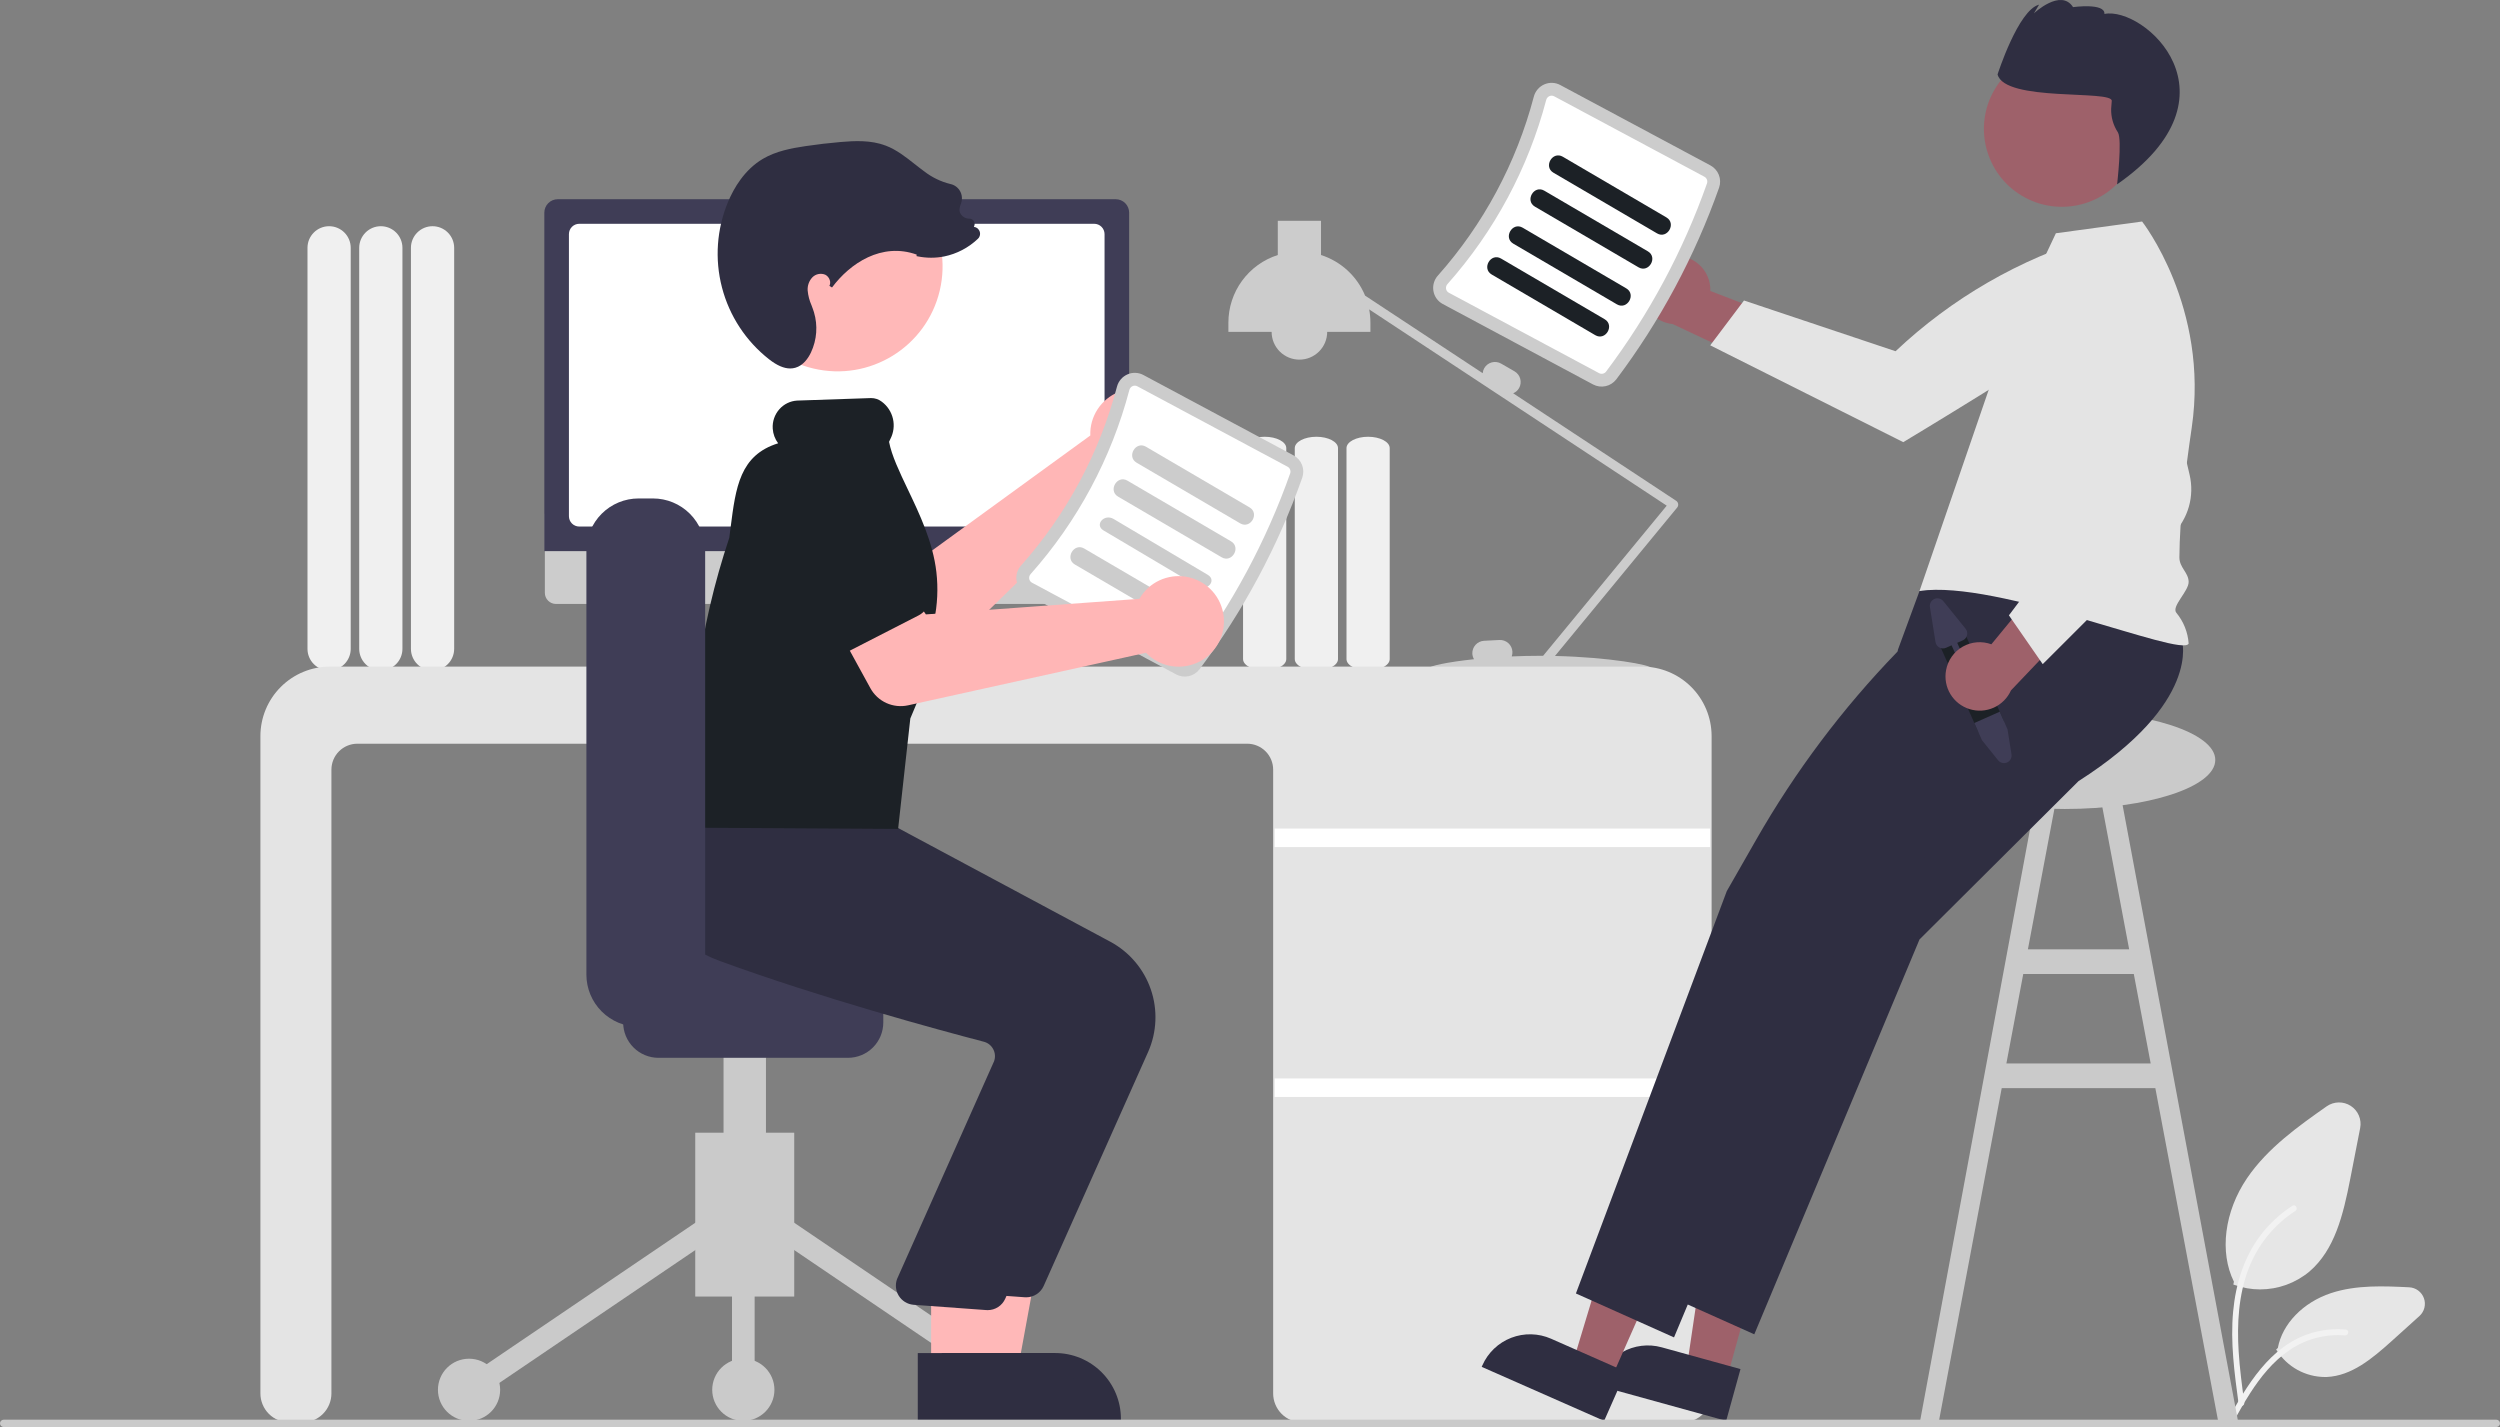 <svg width="233" height="133" viewBox="0 0 233 133" fill="none" xmlns="http://www.w3.org/2000/svg">
<rect x="0" y="0" width="233" height="133" fill="#808080" stroke="none"/>
<g clip-path="url(#clip0_235_441)">
<path d="M38.299 60.473V23.096C38.299 22.562 38.511 22.05 38.889 21.673C39.267 21.295 39.779 21.083 40.313 21.083C40.847 21.083 41.36 21.295 41.738 21.673C42.115 22.05 42.328 22.562 42.328 23.096V60.473C42.328 61.007 42.115 61.519 41.738 61.896C41.36 62.274 40.847 62.486 40.313 62.486C39.779 62.486 39.267 62.274 38.889 61.896C38.511 61.519 38.299 61.007 38.299 60.473Z" fill="#F0F0F0"/>
<path d="M33.478 60.473V23.096C33.478 22.562 33.691 22.05 34.069 21.673C34.446 21.295 34.959 21.083 35.493 21.083C36.027 21.083 36.539 21.295 36.917 21.673C37.295 22.05 37.507 22.562 37.507 23.096V60.473C37.507 61.007 37.295 61.519 36.917 61.896C36.539 62.274 36.027 62.486 35.493 62.486C34.959 62.486 34.446 62.274 34.069 61.896C33.691 61.519 33.478 61.007 33.478 60.473Z" fill="#F0F0F0"/>
<path d="M28.658 60.473V23.096C28.658 22.562 28.87 22.05 29.248 21.673C29.626 21.295 30.138 21.083 30.673 21.083C31.207 21.083 31.719 21.295 32.097 21.673C32.475 22.05 32.687 22.562 32.687 23.096V60.473C32.687 61.007 32.475 61.519 32.097 61.896C31.719 62.274 31.207 62.486 30.673 62.486C30.138 62.486 29.626 62.274 29.248 61.896C28.87 61.519 28.658 61.007 28.658 60.473Z" fill="#F0F0F0"/>
<path d="M210.645 120.173C209.834 120.173 209.029 120.034 208.265 119.76L208.147 119.717L208.202 119.457C206.834 116.697 207.312 112.915 209.426 109.806C211.347 106.979 214.268 104.924 216.846 103.111C217.173 102.881 217.562 102.754 217.961 102.747C218.361 102.739 218.754 102.851 219.09 103.068C219.426 103.286 219.689 103.598 219.845 103.966C220.001 104.334 220.044 104.74 219.968 105.132L219.046 109.857C218.381 113.266 217.589 116.492 215.242 118.504C213.953 119.582 212.326 120.172 210.645 120.173Z" fill="#E6E6E6"/>
<path d="M216.681 128.337C215.789 128.332 214.911 128.104 214.129 127.674C213.347 127.244 212.685 126.625 212.203 125.875L212.136 125.771L212.295 125.63C212.707 123.383 214.647 121.38 217.251 120.518C219.618 119.735 222.231 119.863 224.535 119.976C224.84 119.991 225.133 120.096 225.378 120.277C225.622 120.459 225.808 120.709 225.91 120.995C226.013 121.282 226.027 121.593 225.953 121.888C225.878 122.184 225.718 122.45 225.491 122.654L222.899 124.992C221.016 126.69 219.137 128.224 216.871 128.334C216.808 128.336 216.744 128.338 216.681 128.337Z" fill="#E6E6E6"/>
<path d="M208.637 130.837C208.254 127.989 207.86 125.104 208.129 122.226C208.367 119.669 209.131 117.172 210.686 115.125C211.507 114.044 212.511 113.114 213.653 112.379C213.949 112.187 214.222 112.668 213.927 112.858C211.948 114.142 210.426 116.018 209.578 118.218C208.631 120.677 208.479 123.358 208.643 125.971C208.741 127.551 208.95 129.121 209.161 130.689C209.178 130.759 209.168 130.833 209.133 130.897C209.098 130.96 209.04 131.008 208.971 131.03C208.936 131.04 208.9 131.042 208.865 131.037C208.829 131.033 208.795 131.021 208.764 131.003C208.733 130.985 208.705 130.961 208.684 130.932C208.662 130.904 208.646 130.871 208.637 130.837Z" fill="#F2F2F2"/>
<path d="M207.555 132.474C209.397 129.144 211.534 125.443 215.353 124.26C216.413 123.933 217.528 123.815 218.633 123.914C218.981 123.945 218.894 124.493 218.547 124.463C216.69 124.307 214.837 124.807 213.312 125.877C211.836 126.903 210.687 128.33 209.715 129.843C209.119 130.769 208.585 131.735 208.051 132.7C207.881 133.008 207.382 132.786 207.555 132.474Z" fill="#F2F2F2"/>
<path d="M206.726 132.425L208.586 132.468L197.369 72.595L195.508 72.945L198.438 88.477H189.001L191.93 72.945L190.069 72.595L178.946 132.468L180.712 132.425L186.561 101.415H200.878L206.726 132.425ZM186.994 99.115L188.567 90.777H198.871L200.444 99.115H186.994Z" fill="#CACACA"/>
<path d="M125.493 61.427V41.765C125.493 41.181 126.396 40.706 127.507 40.706C128.618 40.706 129.521 41.181 129.521 41.765V61.427C129.521 62.011 128.618 62.486 127.507 62.486C126.396 62.486 125.493 62.011 125.493 61.427Z" fill="#F0F0F0"/>
<path d="M120.673 61.427V41.765C120.673 41.181 121.576 40.706 122.687 40.706C123.798 40.706 124.702 41.181 124.702 41.765V61.427C124.702 62.011 123.798 62.486 122.687 62.486C121.576 62.486 120.673 62.011 120.673 61.427Z" fill="#F0F0F0"/>
<path d="M115.853 61.427V41.765C115.853 41.181 116.756 40.706 117.867 40.706C118.978 40.706 119.881 41.181 119.881 41.765V61.427C119.881 62.011 118.978 62.486 117.867 62.486C116.756 62.486 115.853 62.011 115.853 61.427Z" fill="#F0F0F0"/>
<path d="M156.404 46.967C156.395 46.908 156.373 46.85 156.341 46.8C156.308 46.749 156.265 46.705 156.215 46.672L141.028 36.655C141.257 36.559 141.448 36.392 141.573 36.178C141.725 35.913 141.766 35.6 141.687 35.306C141.608 35.011 141.416 34.76 141.152 34.607L139.906 33.888C139.641 33.736 139.327 33.696 139.033 33.774C138.738 33.853 138.487 34.045 138.334 34.309C138.251 34.454 138.201 34.615 138.188 34.781L127.226 27.551C126.857 26.66 126.299 25.86 125.59 25.207C124.881 24.553 124.037 24.062 123.119 23.768V20.58H119.09V23.768C117.753 24.195 116.587 25.035 115.76 26.168C114.932 27.3 114.486 28.666 114.486 30.068V30.931H118.515C118.515 31.617 118.787 32.275 119.273 32.76C119.759 33.246 120.418 33.518 121.105 33.518C121.791 33.518 122.45 33.246 122.936 32.76C123.422 32.275 123.694 31.617 123.694 30.931H127.723V30.068C127.723 29.655 127.684 29.242 127.607 28.836L155.339 47.128L143.819 61.121C143.73 61.121 143.641 61.12 143.551 61.12C142.631 61.12 141.741 61.142 140.892 61.179C140.944 61.037 140.966 60.886 140.958 60.735C140.941 60.431 140.805 60.146 140.578 59.942C140.352 59.738 140.053 59.632 139.749 59.647L138.312 59.721C138.007 59.738 137.722 59.875 137.518 60.101C137.313 60.328 137.207 60.626 137.222 60.93C137.233 61.11 137.286 61.284 137.378 61.439C134.837 61.709 133.191 62.081 133.191 62.27C133.191 62.58 137.612 62.285 143.145 62.271C143.171 62.343 143.215 62.407 143.273 62.456C143.331 62.505 143.402 62.538 143.477 62.551C143.552 62.564 143.629 62.557 143.701 62.531C143.772 62.504 143.836 62.459 143.884 62.4L143.991 62.271C149.508 62.286 153.91 62.58 153.91 62.27C153.91 61.978 149.996 61.253 144.924 61.136L156.31 47.306C156.349 47.259 156.377 47.205 156.393 47.146C156.409 47.088 156.413 47.027 156.404 46.967Z" fill="#CCCCCC"/>
<path d="M156.819 132.569H121.361C120.645 132.568 119.958 132.283 119.451 131.777C118.944 131.271 118.659 130.584 118.658 129.868V71.727C118.658 71.088 118.403 70.474 117.95 70.022C117.498 69.57 116.884 69.315 116.243 69.314H33.304C32.663 69.315 32.05 69.57 31.597 70.022C31.144 70.474 30.89 71.088 30.889 71.727V129.868C30.888 130.584 30.603 131.271 30.096 131.777C29.59 132.283 28.902 132.568 28.186 132.569H26.973C26.256 132.568 25.569 132.283 25.062 131.777C24.556 131.271 24.271 130.584 24.27 129.868V68.596C24.272 66.881 24.955 65.236 26.169 64.023C27.382 62.811 29.028 62.128 30.745 62.127H153.047C154.764 62.129 156.409 62.811 157.623 64.023C158.837 65.236 159.52 66.881 159.522 68.596V129.868C159.521 130.584 159.236 131.271 158.729 131.777C158.222 132.283 157.535 132.568 156.819 132.569Z" fill="#E4E4E4"/>
<path d="M159.378 77.221H118.802V78.946H159.378V77.221Z" fill="white"/>
<path d="M159.378 100.51H118.802V102.235H159.378V100.51Z" fill="white"/>
<path d="M85.215 61.843L84.049 61.352L83.249 55.511H72.595L71.728 61.328L70.685 61.849C70.635 61.874 70.595 61.915 70.571 61.966C70.547 62.016 70.542 62.073 70.555 62.128C70.567 62.182 70.598 62.23 70.642 62.265C70.686 62.299 70.74 62.318 70.796 62.318H85.119C85.176 62.318 85.231 62.298 85.275 62.262C85.32 62.226 85.35 62.176 85.361 62.12C85.373 62.064 85.364 62.005 85.338 61.955C85.311 61.904 85.267 61.865 85.215 61.843Z" fill="#E6E6E6"/>
<path d="M104.146 56.288H51.814C51.54 56.288 51.277 56.178 51.083 55.984C50.889 55.79 50.78 55.527 50.78 55.252V47.879H105.181V55.252C105.181 55.527 105.072 55.79 104.878 55.984C104.684 56.178 104.421 56.288 104.146 56.288Z" fill="#CCCCCC"/>
<path d="M105.236 51.364H50.732V19.816C50.733 19.485 50.865 19.168 51.099 18.933C51.333 18.699 51.651 18.568 51.982 18.567H103.986C104.317 18.568 104.635 18.699 104.869 18.933C105.104 19.168 105.235 19.485 105.236 19.816V51.364Z" fill="#3F3D56"/>
<path d="M101.98 49.074H53.987C53.732 49.074 53.487 48.972 53.306 48.792C53.126 48.611 53.024 48.367 53.024 48.111V21.82C53.024 21.564 53.126 21.32 53.306 21.139C53.487 20.959 53.732 20.857 53.987 20.857H101.98C102.236 20.857 102.481 20.959 102.661 21.139C102.842 21.32 102.944 21.564 102.944 21.82V48.111C102.944 48.367 102.842 48.611 102.661 48.792C102.481 48.972 102.236 49.074 101.98 49.074Z" fill="white"/>
<path d="M155.781 23.875C156.24 23.809 156.708 23.844 157.152 23.979C157.596 24.113 158.005 24.343 158.35 24.652C158.696 24.961 158.969 25.342 159.151 25.768C159.333 26.195 159.42 26.656 159.404 27.119L169.927 31.166L165.159 34.569L155.898 30.204C155.121 30.127 154.399 29.767 153.87 29.193C153.341 28.619 153.04 27.872 153.026 27.092C153.011 26.312 153.284 25.553 153.792 24.96C154.299 24.368 155.007 23.982 155.781 23.875Z" fill="#9E616A"/>
<path d="M195.734 21.889L197.514 25.122C197.084 27.173 195.972 29.019 194.36 30.358C191.634 32.655 177.384 41.208 177.384 41.208L159.393 32.184L162.54 28.006L176.665 32.735C181.904 27.792 188.227 24.14 195.129 22.07L195.734 21.889Z" fill="#E4E4E4"/>
<path d="M192.424 75.397C200.179 75.397 206.465 73.351 206.465 70.826C206.465 68.302 200.179 66.255 192.424 66.255C184.67 66.255 178.384 68.302 178.384 70.826C178.384 73.351 184.67 75.397 192.424 75.397Z" fill="#CACACA"/>
<path d="M160.926 128.551L157.197 127.522L159.398 112.663L164.901 114.183L160.926 128.551Z" fill="#9E616A"/>
<path d="M160.878 132.425L148.856 129.105L148.898 128.953C149.241 127.713 150.063 126.66 151.183 126.026C152.303 125.391 153.629 125.227 154.87 125.57L154.871 125.57L162.213 127.598L160.878 132.425Z" fill="#2F2E41"/>
<path d="M150.116 128.6L146.577 127.038L150.92 112.659L156.143 114.963L150.116 128.6Z" fill="#9E616A"/>
<path d="M149.504 132.425L138.094 127.391L138.158 127.247C138.678 126.07 139.645 125.148 140.845 124.683C142.046 124.219 143.382 124.249 144.56 124.769L144.56 124.769L151.529 127.844L149.504 132.425Z" fill="#2F2E41"/>
<path d="M203.351 59.651C203.351 59.651 205.227 65.457 193.719 72.799L178.899 87.554L163.5 124.358L154.357 120.263L156.151 115.481L157.354 112.272L157.969 110.631L158.629 108.871L168.417 82.768L176.638 68.385L176.877 60.581L178.899 55.08L193.571 49.878L203.351 59.651Z" fill="#2F2E41"/>
<path d="M195.87 59.938C195.87 59.938 197.745 65.744 186.238 73.087L171.417 87.842L156.018 124.646L146.875 120.551L148.669 115.769L149.872 112.56L150.487 110.918L151.147 109.158L160.935 83.055L163.688 78.24C167.319 71.887 171.732 66.013 176.823 60.754L179.522 57.967L179.81 53.654L186.089 50.166L195.87 59.938Z" fill="#2F2E41"/>
<path d="M187.004 31.515L191.608 21.74L199.643 20.645C199.643 20.645 205.917 28.631 204.27 39.853C203.652 44.062 203.149 48.252 203.119 51.929C203.111 52.908 203.968 53.345 203.982 54.229C203.996 55.098 202.358 56.514 202.831 57.105C203.507 57.919 203.91 58.924 203.982 59.98C203.412 61.336 186.153 53.99 178.899 55.08L187.004 31.515Z" fill="#E4E4E4"/>
<path d="M198.416 15.723C200.467 12.276 199.332 7.82 195.882 5.771C192.432 3.722 187.972 4.855 185.922 8.302C183.871 11.75 185.005 16.205 188.455 18.254C191.905 20.304 196.365 19.17 198.416 15.723Z" fill="#9E616A"/>
<path d="M196.815 9.406C196.801 9.597 196.782 9.85 196.76 10.136C196.737 10.92 196.959 11.691 197.393 12.344C197.799 13.031 197.314 17.18 197.314 17.18C209.219 8.889 199.812 0.56 196.133 1.3C196.21 0.246 193.209 0.664 193.209 0.664C192.065 -1.116 189.559 1.246 189.559 1.246L190.043 0.433C188.097 0.928 186.174 6.936 186.174 6.936C186.834 9.528 196.892 8.351 196.815 9.406Z" fill="#2F2E41"/>
<path d="M150.634 35.361C154.725 29.924 157.959 23.894 160.223 17.48C160.354 17.096 160.345 16.678 160.197 16.301C160.049 15.923 159.771 15.611 159.414 15.418L145.415 7.924C145.189 7.802 144.937 7.733 144.68 7.723C144.423 7.712 144.167 7.761 143.931 7.864C143.691 7.968 143.478 8.126 143.308 8.325C143.139 8.524 143.016 8.759 142.951 9.012C141.322 15.193 138.259 20.904 134.011 25.683C133.836 25.877 133.708 26.109 133.636 26.36C133.564 26.612 133.551 26.877 133.597 27.134C133.642 27.387 133.743 27.627 133.894 27.835C134.045 28.043 134.242 28.214 134.469 28.335L148.468 35.829C148.826 36.02 149.24 36.078 149.637 35.992C150.033 35.906 150.387 35.682 150.634 35.361Z" fill="#CCCCCC"/>
<path d="M149.678 34.644C149.603 34.738 149.497 34.802 149.379 34.827C149.262 34.851 149.139 34.833 149.032 34.777L135.034 27.283C134.966 27.247 134.907 27.197 134.862 27.135C134.817 27.073 134.786 27.001 134.774 26.926C134.759 26.846 134.763 26.764 134.786 26.686C134.808 26.608 134.848 26.537 134.903 26.477C139.277 21.557 142.43 15.678 144.107 9.315C144.126 9.236 144.164 9.163 144.216 9.101C144.268 9.039 144.334 8.991 144.409 8.958C144.479 8.927 144.555 8.912 144.632 8.916C144.709 8.919 144.784 8.94 144.851 8.977L158.849 16.471C158.955 16.528 159.038 16.621 159.083 16.732C159.128 16.844 159.133 16.968 159.096 17.083C156.872 23.382 153.696 29.304 149.678 34.644Z" fill="white"/>
<path d="M144.781 16.097L154.437 21.751C155.397 22.314 156.267 20.823 155.308 20.262L145.653 14.607C144.692 14.045 143.822 15.535 144.781 16.097Z" fill="#1C2126"/>
<path d="M143.055 19.26L152.71 24.914C153.671 25.477 154.541 23.986 153.581 23.424L143.926 17.77C142.965 17.207 142.096 18.698 143.055 19.26Z" fill="#1C2126"/>
<path d="M141.04 22.71L150.695 28.364C151.656 28.927 152.526 27.436 151.567 26.875L141.911 21.22C140.951 20.658 140.081 22.148 141.04 22.71Z" fill="#1C2126"/>
<path d="M139.026 25.585L148.681 31.239C149.642 31.802 150.512 30.312 149.553 29.75L139.897 24.096C138.937 23.533 138.067 25.023 139.026 25.585Z" fill="#1C2126"/>
<path d="M183.042 58.845L186.667 66.989C186.754 67.184 186.791 67.398 186.775 67.611C186.759 67.824 186.69 68.029 186.575 68.209C186.439 68.424 186.242 68.594 186.009 68.697C185.777 68.8 185.519 68.832 185.268 68.79C185.183 68.777 185.099 68.754 185.018 68.723C184.698 68.599 184.44 68.354 184.3 68.04L180.675 59.896C180.606 59.741 180.568 59.574 180.564 59.404C180.56 59.234 180.589 59.065 180.65 58.906C180.773 58.586 181.018 58.328 181.332 58.188C181.646 58.049 182.002 58.04 182.323 58.163C182.644 58.286 182.902 58.531 183.042 58.845Z" fill="#1C2126"/>
<path d="M186.374 66.332L187.1 67.976L187.471 70.306C187.496 70.46 187.469 70.617 187.395 70.753C187.321 70.89 187.204 70.998 187.061 71.061C186.919 71.124 186.76 71.139 186.609 71.102C186.458 71.066 186.323 70.981 186.226 70.86L184.723 68.992L184.007 67.384L186.374 66.332Z" fill="#3F3D56"/>
<path d="M179.87 56.579L180.389 59.84C180.406 59.946 180.447 60.048 180.51 60.136C180.572 60.224 180.654 60.297 180.749 60.349C180.844 60.4 180.95 60.429 181.058 60.433C181.166 60.438 181.274 60.417 181.373 60.373L181.888 60.144L182.882 62.377C182.913 62.447 182.97 62.501 183.041 62.529C183.113 62.556 183.192 62.554 183.261 62.523C183.331 62.492 183.386 62.434 183.413 62.363C183.44 62.292 183.438 62.213 183.408 62.144L182.414 59.91L182.929 59.682C183.099 59.606 183.233 59.465 183.3 59.291C183.368 59.117 183.363 58.923 183.288 58.752C183.263 58.696 183.23 58.643 183.191 58.595L181.116 56.025C181.018 55.904 180.883 55.819 180.732 55.783C180.581 55.746 180.422 55.761 180.28 55.824C180.138 55.887 180.021 55.995 179.946 56.132C179.872 56.268 179.845 56.426 179.87 56.579Z" fill="#3F3D56"/>
<path d="M181.373 62.464C181.455 62.008 181.636 61.575 181.903 61.196C182.17 60.818 182.517 60.502 182.92 60.272C183.322 60.041 183.77 59.902 184.233 59.863C184.695 59.825 185.16 59.888 185.595 60.048L192.751 51.343L194.484 56.935L187.423 64.344C187.105 65.057 186.536 65.628 185.824 65.95C185.113 66.271 184.308 66.321 183.562 66.089C182.816 65.857 182.182 65.36 181.778 64.692C181.375 64.024 181.231 63.231 181.373 62.464Z" fill="#9E616A"/>
<path d="M190.382 61.898L187.23 57.35L196.179 45.428L191.569 35.557L191.905 23.817L195.714 23.113L195.762 23.137C197.614 24.202 199.046 25.868 199.819 27.859C200.769 30.233 202.891 39.144 204.071 44.245C204.303 45.233 204.278 46.264 203.998 47.24C203.717 48.216 203.192 49.104 202.471 49.819L190.382 61.898Z" fill="#E4E4E4"/>
<path d="M101.644 39.921C101.618 40.142 101.609 40.364 101.618 40.587L85.482 52.316L81.049 50.355L77.214 56.653L84.724 60.885C85.331 61.227 86.032 61.363 86.723 61.273C87.413 61.183 88.056 60.871 88.555 60.385L104.795 44.536C105.626 44.747 106.502 44.7 107.306 44.401C108.11 44.103 108.804 43.567 109.296 42.865C109.787 42.163 110.054 41.328 110.059 40.471C110.064 39.614 109.808 38.776 109.324 38.068C108.841 37.36 108.153 36.816 107.353 36.508C106.553 36.2 105.677 36.142 104.844 36.344C104.01 36.545 103.257 36.995 102.686 37.634C102.114 38.273 101.751 39.071 101.644 39.921Z" fill="#FFB6B6"/>
<path d="M84.96 52.744L80.255 60.579C80.121 60.802 79.94 60.993 79.726 61.14C79.511 61.287 79.267 61.386 79.011 61.43C78.755 61.475 78.492 61.463 78.24 61.397C77.989 61.331 77.754 61.211 77.553 61.046L70.508 55.265C69.37 54.574 68.554 53.46 68.237 52.169C67.919 50.877 68.128 49.512 68.816 48.374C69.504 47.236 70.616 46.416 71.908 46.096C73.2 45.775 74.567 45.98 75.708 46.664L84.102 50.143C84.342 50.242 84.558 50.393 84.735 50.583C84.912 50.774 85.046 51 85.127 51.247C85.209 51.494 85.236 51.756 85.207 52.014C85.178 52.272 85.094 52.522 84.96 52.744Z" fill="#1C2126"/>
<path d="M64.798 120.839H74.022V105.568H64.798V120.839Z" fill="#CACACA"/>
<path d="M73.56 113.649L72.376 115.392L94.513 130.4L95.697 128.657L73.56 113.649Z" fill="#CACACA"/>
<path d="M65.26 113.649L43.123 128.657L44.307 130.4L66.444 115.392L65.26 113.649Z" fill="#CACACA"/>
<path d="M95.105 132.425C96.706 132.425 98.004 131.128 98.004 129.529C98.004 127.929 96.706 126.632 95.105 126.632C93.504 126.632 92.206 127.929 92.206 129.529C92.206 131.128 93.504 132.425 95.105 132.425Z" fill="#CACACA"/>
<path d="M69.278 132.425C70.879 132.425 72.177 131.128 72.177 129.529C72.177 127.929 70.879 126.632 69.278 126.632C67.677 126.632 66.379 127.929 66.379 129.529C66.379 131.128 67.677 132.425 69.278 132.425Z" fill="#CACACA"/>
<path d="M43.715 132.425C45.316 132.425 46.614 131.128 46.614 129.529C46.614 127.929 45.316 126.632 43.715 126.632C42.114 126.632 40.816 127.929 40.816 129.529C40.816 131.128 42.114 132.425 43.715 132.425Z" fill="#CACACA"/>
<path d="M70.332 114.52H68.224V129.529H70.332V114.52Z" fill="#CACACA"/>
<path d="M67.434 112.414H71.387V92.139H67.434V112.414Z" fill="#CACACA"/>
<path d="M58.078 95.299V90.559C58.079 89.687 58.426 88.85 59.044 88.233C59.662 87.616 60.499 87.269 61.372 87.268H79.029C79.903 87.269 80.74 87.616 81.357 88.233C81.975 88.85 82.322 89.687 82.323 90.559V95.299C82.322 96.171 81.975 97.008 81.357 97.625C80.74 98.242 79.903 98.589 79.029 98.59H61.372C60.499 98.589 59.662 98.242 59.044 97.625C58.426 97.008 58.079 96.171 58.078 95.299Z" fill="#3F3D56"/>
<path d="M89.969 127.696L94.852 127.695L97.175 115.041L89.968 115.042L89.969 127.696Z" fill="#FFB8B8"/>
<path d="M88.724 132.425L104.469 132.424V132.225C104.469 131.421 104.31 130.625 104.002 129.882C103.694 129.139 103.243 128.464 102.674 127.896C102.105 127.327 101.429 126.876 100.686 126.568C99.942 126.261 99.145 126.102 98.341 126.102H98.34L88.723 126.103L88.724 132.425Z" fill="#2F2E41"/>
<path d="M97.272 119.849L107.007 98.037C107.82 96.199 107.91 94.122 107.259 92.221C106.608 90.319 105.264 88.732 103.495 87.776L82.379 76.463L72.743 75.644L63.855 74.837L63.791 74.945C63.709 75.084 61.798 78.382 63.09 81.998C64.07 84.741 66.619 86.884 70.665 88.366C80.111 91.827 91.022 94.784 95.275 95.895C95.463 95.943 95.639 96.03 95.791 96.151C95.943 96.272 96.067 96.423 96.156 96.595C96.245 96.765 96.298 96.952 96.312 97.144C96.325 97.336 96.299 97.528 96.234 97.709L87.19 118.011C87.096 118.268 87.062 118.544 87.091 118.817C87.12 119.089 87.211 119.352 87.358 119.584C87.504 119.816 87.702 120.011 87.936 120.154C88.17 120.297 88.434 120.385 88.707 120.41L95.465 120.902C95.523 120.907 95.58 120.91 95.637 120.91C95.983 120.91 96.321 120.81 96.612 120.621C96.902 120.433 97.131 120.165 97.272 119.849Z" fill="#2F2E41"/>
<path d="M86.782 127.696L91.665 127.695L93.989 115.041L86.782 115.042L86.782 127.696Z" fill="#FFB8B8"/>
<path d="M85.537 132.425L101.282 132.424V132.225C101.282 131.421 101.124 130.625 100.816 129.882C100.508 129.139 100.056 128.464 99.487 127.896C98.918 127.327 98.243 126.876 97.499 126.568C96.756 126.261 95.959 126.102 95.154 126.102H95.153L85.537 126.103L85.537 132.425Z" fill="#2F2E41"/>
<path d="M93.687 121.043L103.422 99.231C104.235 97.393 104.325 95.316 103.674 93.415C103.023 91.513 101.679 89.926 99.91 88.97L78.794 77.657L69.159 76.838L62.197 76.235L62.198 76.139C62.116 76.278 60.205 79.576 61.497 83.192C62.477 85.935 63.034 88.077 67.081 89.56C76.526 93.02 87.438 95.978 91.691 97.089C91.879 97.137 92.054 97.224 92.206 97.345C92.358 97.465 92.482 97.617 92.571 97.789C92.661 97.959 92.714 98.146 92.727 98.338C92.74 98.529 92.714 98.722 92.65 98.903L83.605 119.205C83.511 119.462 83.477 119.738 83.506 120.011C83.535 120.283 83.626 120.546 83.773 120.778C83.919 121.009 84.117 121.204 84.351 121.348C84.585 121.491 84.849 121.579 85.123 121.604L91.88 122.096C91.938 122.101 91.995 122.104 92.052 122.104C92.398 122.104 92.737 122.004 93.027 121.815C93.317 121.627 93.546 121.358 93.687 121.043Z" fill="#2F2E41"/>
<path d="M87.581 27.096C88.831 21.844 85.583 16.574 80.327 15.325C75.071 14.076 69.796 17.321 68.546 22.573C67.296 27.824 70.544 33.094 75.8 34.343C81.056 35.592 86.331 32.347 87.581 27.096Z" fill="#FFB8B8"/>
<path d="M111.785 62.388C115.876 56.951 119.11 50.921 121.375 44.507C121.506 44.123 121.496 43.705 121.348 43.328C121.2 42.95 120.923 42.638 120.565 42.445L106.567 34.951C106.34 34.829 106.089 34.76 105.832 34.75C105.575 34.739 105.318 34.788 105.083 34.891C104.843 34.995 104.63 35.153 104.46 35.352C104.29 35.55 104.168 35.785 104.102 36.039C102.473 42.22 99.41 47.931 95.162 52.71C94.987 52.904 94.859 53.136 94.787 53.387C94.716 53.639 94.703 53.903 94.749 54.161C94.793 54.414 94.894 54.654 95.046 54.862C95.197 55.07 95.393 55.241 95.621 55.362L109.619 62.856C109.977 63.047 110.392 63.105 110.788 63.019C111.185 62.933 111.538 62.709 111.785 62.388Z" fill="#CCCCCC"/>
<path d="M110.83 61.67C110.755 61.764 110.649 61.829 110.531 61.853C110.413 61.878 110.29 61.86 110.184 61.804L96.185 54.309C96.117 54.274 96.058 54.223 96.013 54.161C95.968 54.099 95.938 54.028 95.925 53.952C95.91 53.873 95.915 53.791 95.937 53.713C95.96 53.635 96 53.563 96.055 53.504C100.428 48.584 103.581 42.705 105.258 36.341C105.278 36.263 105.315 36.19 105.367 36.128C105.42 36.066 105.486 36.017 105.56 35.985C105.63 35.954 105.707 35.939 105.783 35.942C105.86 35.946 105.935 35.967 106.002 36.004L120.001 43.498C120.107 43.555 120.19 43.647 120.235 43.759C120.28 43.871 120.284 43.995 120.248 44.109C118.023 50.409 114.847 56.331 110.83 61.67Z" fill="white"/>
<path d="M105.932 43.124L115.587 48.778C116.548 49.341 117.418 47.85 116.459 47.289L106.804 41.634C105.843 41.072 104.973 42.562 105.932 43.124Z" fill="#CCCCCC"/>
<path d="M104.206 46.286L113.861 51.941C114.822 52.503 115.691 51.013 114.732 50.451L105.077 44.797C104.116 44.234 103.246 45.725 104.206 46.286Z" fill="#CCCCCC"/>
<path d="M102.849 49.437L111.63 54.645C112.503 55.163 113.438 54.092 112.566 53.575L103.785 48.366C102.911 47.848 101.977 48.919 102.849 49.437Z" fill="#CCCCCC"/>
<path d="M100.177 52.612L109.832 58.266C110.793 58.829 111.663 57.338 110.704 56.777L101.048 51.122C100.088 50.56 99.218 52.05 100.177 52.612Z" fill="#CCCCCC"/>
<path d="M83.704 77.255L64.345 77.139L64.34 77.002C63.97 67.297 65.157 58.505 67.969 50.126C68.008 49.812 68.051 49.477 68.094 49.148C68.574 45.399 68.955 42.422 72.523 41.314C72.226 40.919 72.051 40.446 72.019 39.953C71.996 39.625 72.04 39.296 72.145 38.985C72.251 38.674 72.418 38.387 72.636 38.141C72.845 37.904 73.099 37.71 73.383 37.572C73.667 37.433 73.976 37.352 74.292 37.334L81.182 37.1C81.544 37.097 81.897 37.217 82.183 37.439C82.707 37.828 83.076 38.391 83.223 39.028C83.37 39.664 83.285 40.332 82.984 40.911C82.903 41.073 82.872 41.146 82.86 41.178C83.105 42.461 83.832 43.984 84.601 45.596C85.702 47.904 86.95 50.52 87.271 53.318C87.445 54.829 87.373 56.358 87.058 57.846C86.914 58.648 86.881 59.466 86.96 60.277C87.023 61.479 87.082 62.614 86.402 63.712C86.228 64.01 86.03 64.327 85.797 64.678L84.841 66.964L83.704 77.255Z" fill="#1C2126"/>
<path d="M54.652 90.836V51.313C54.654 50.025 55.166 48.791 56.078 47.88C56.989 46.969 58.225 46.457 59.514 46.456H60.859C62.148 46.457 63.384 46.969 64.295 47.88C65.207 48.791 65.719 50.025 65.721 51.313V90.836C65.719 92.124 65.207 93.359 64.295 94.269C63.384 95.18 62.148 95.692 60.859 95.694H59.514C58.225 95.692 56.989 95.18 56.078 94.269C55.166 93.359 54.654 92.124 54.652 90.836Z" fill="#3F3D56"/>
<path d="M106.567 55.258C106.428 55.432 106.303 55.616 106.193 55.81L86.291 57.262L83.562 53.259L76.978 56.585L81.12 64.14C81.455 64.751 81.979 65.236 82.613 65.524C83.248 65.811 83.958 65.885 84.638 65.735L106.805 60.839C107.4 61.457 108.168 61.879 109.009 62.05C109.849 62.22 110.722 62.131 111.51 61.794C112.299 61.457 112.966 60.888 113.423 60.163C113.88 59.438 114.106 58.59 114.069 57.734C114.033 56.878 113.736 56.053 113.219 55.37C112.702 54.686 111.989 54.176 111.174 53.907C110.36 53.638 109.483 53.623 108.66 53.865C107.837 54.106 107.107 54.592 106.567 55.258Z" fill="#FFB6B6"/>
<path d="M85.622 57.351L77.486 61.523C77.255 61.642 77 61.709 76.74 61.721C76.48 61.732 76.221 61.688 75.98 61.59C75.739 61.493 75.521 61.344 75.343 61.155C75.164 60.966 75.028 60.741 74.945 60.495L72.015 51.869C71.414 50.685 71.308 49.311 71.718 48.048C72.128 46.786 73.022 45.737 74.204 45.131C70.598 46.98 78.109 41.727 80.976 47.307L86.267 54.688C86.419 54.9 86.523 55.141 86.572 55.396C86.622 55.651 86.616 55.914 86.555 56.167C86.493 56.42 86.378 56.656 86.217 56.861C86.056 57.065 85.853 57.232 85.622 57.351Z" fill="#1C2126"/>
<path d="M73.644 34.341C73.056 34.341 72.406 34.057 71.673 33.483C69.518 31.792 67.977 29.441 67.288 26.791C66.598 24.141 66.798 21.338 67.856 18.812C68.389 17.541 69.385 15.813 71.106 14.801C72.343 14.073 73.796 13.81 75.061 13.621C76.156 13.457 77.265 13.327 78.357 13.234C79.661 13.122 81.168 13.047 82.543 13.569C83.55 13.951 84.407 14.626 85.236 15.28C85.525 15.507 85.823 15.742 86.123 15.96C86.848 16.526 87.684 16.931 88.577 17.151C88.765 17.19 88.943 17.269 89.098 17.383C89.253 17.496 89.382 17.642 89.476 17.81C89.572 17.98 89.63 18.169 89.647 18.364C89.664 18.559 89.638 18.755 89.572 18.939C89.443 19.301 89.326 19.628 89.562 19.982C89.65 20.106 89.767 20.208 89.902 20.277C90.038 20.346 90.189 20.381 90.341 20.378C90.421 20.377 90.501 20.396 90.572 20.433C90.644 20.47 90.704 20.524 90.749 20.591C90.795 20.657 90.824 20.733 90.833 20.813C90.842 20.893 90.832 20.973 90.803 21.048L90.765 21.145C90.866 21.155 90.964 21.189 91.049 21.244C91.134 21.3 91.205 21.375 91.254 21.464C91.328 21.59 91.357 21.738 91.335 21.882C91.314 22.027 91.243 22.16 91.136 22.259C90.263 23.09 89.175 23.659 87.994 23.902C87.186 24.061 86.356 24.059 85.548 23.897L85.419 23.871L85.435 23.728C82.17 22.564 79.223 24.538 77.543 26.795L77.301 26.642C77.343 26.558 77.367 26.467 77.372 26.373C77.377 26.279 77.364 26.185 77.332 26.097C77.298 25.991 77.243 25.893 77.171 25.808C77.1 25.723 77.012 25.653 76.913 25.602C76.713 25.52 76.493 25.498 76.281 25.541C76.068 25.583 75.873 25.687 75.72 25.84C75.564 26.003 75.444 26.197 75.367 26.41C75.291 26.622 75.259 26.848 75.274 27.073C75.318 27.55 75.44 28.016 75.634 28.454C75.713 28.664 75.795 28.881 75.862 29.099C76.233 30.34 76.134 31.674 75.583 32.847C75.329 33.382 74.869 34.064 74.123 34.275C73.967 34.319 73.806 34.341 73.644 34.341Z" fill="#2F2E41"/>
<path d="M232.657 133H0.343C0.252 133 0.165 132.964 0.101 132.899C0.037 132.835 0.001 132.748 0.001 132.658C0.001 132.567 0.037 132.48 0.101 132.416C0.165 132.352 0.252 132.316 0.343 132.315H232.657C232.748 132.315 232.835 132.351 232.9 132.416C232.964 132.48 233 132.567 233 132.658C233 132.748 232.964 132.836 232.9 132.9C232.835 132.964 232.748 133 232.657 133Z" fill="#CACACA"/>
</g>
<defs>
<clipPath id="clip0_235_441">
<rect width="233" height="133" fill="white"/>
</clipPath>
</defs>
</svg>
